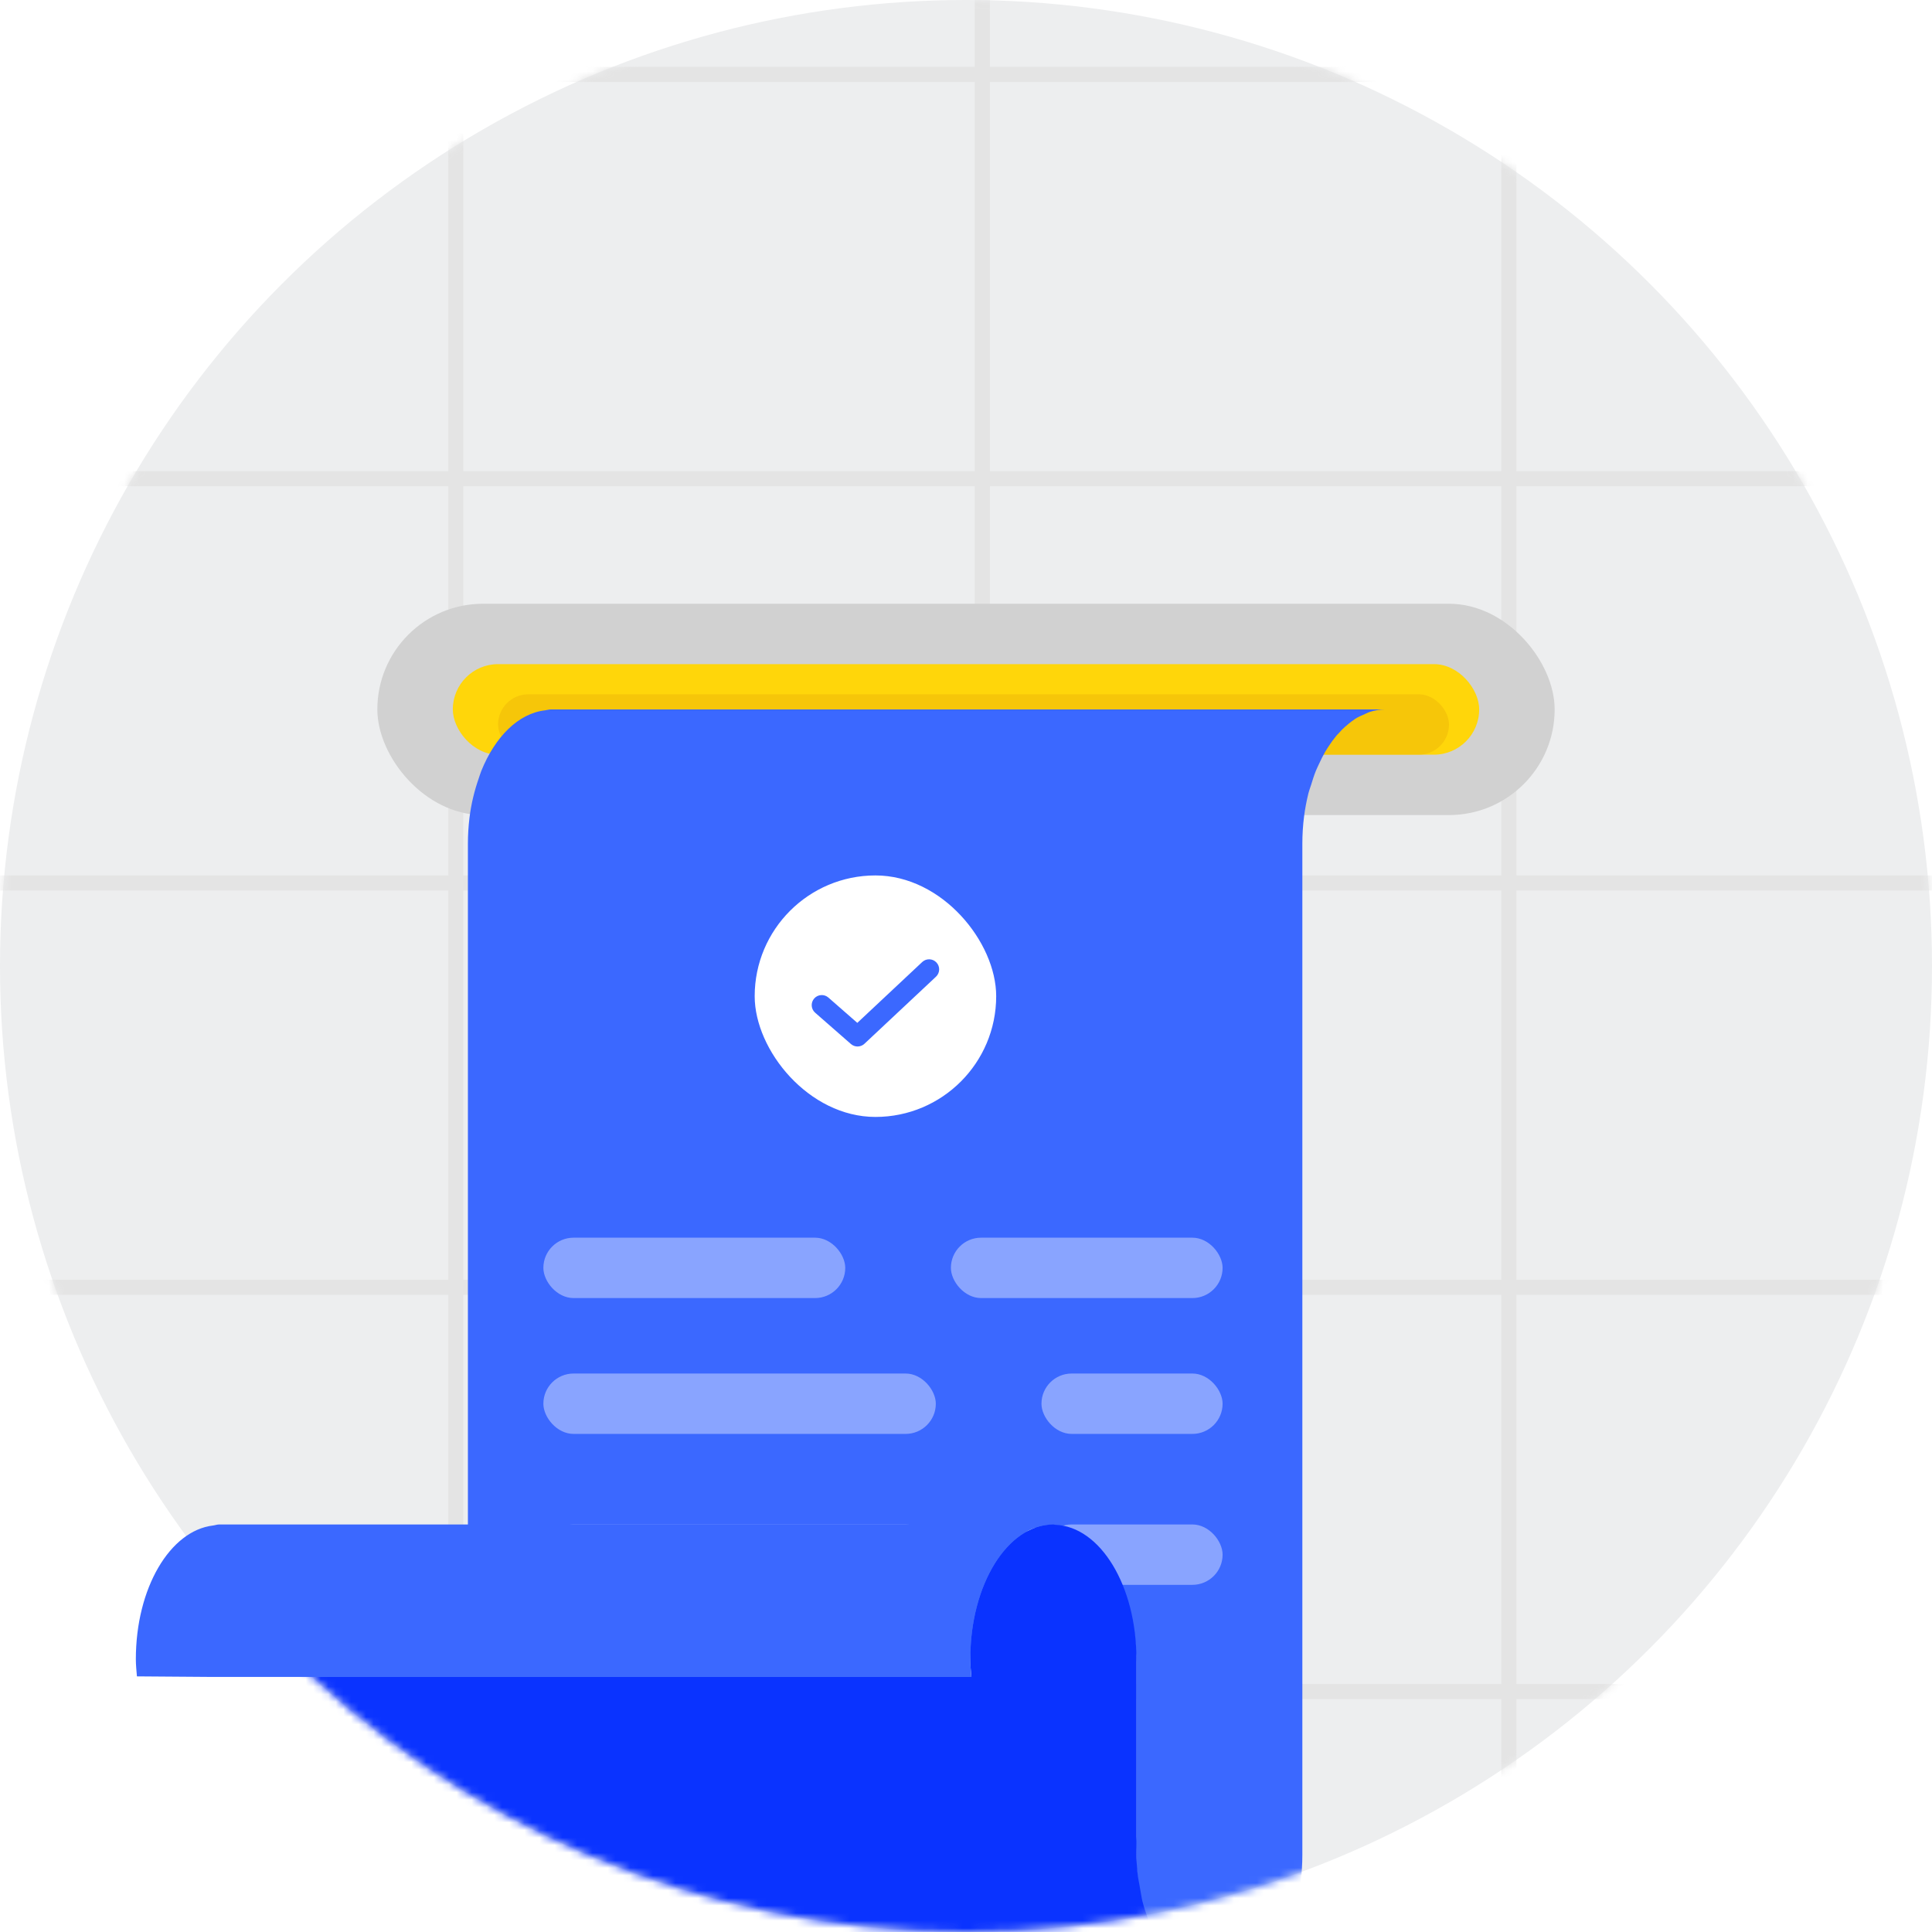 <svg width="256" height="256" viewBox="0 0 256 256" fill="none" xmlns="http://www.w3.org/2000/svg">
<g clip-path="url(#clip0_3947_6934)">
<circle cx="128" cy="128" r="128" fill="#EDEEEF"/>
<mask id="mask0_3947_6934" style="mask-type:alpha" maskUnits="userSpaceOnUse" x="0" y="0" width="256" height="256">
<circle cx="128" cy="128" r="128" fill="#EDEEEF"/>
</mask>
<g mask="url(#mask0_3947_6934)">
<line x1="-22" y1="9.857" x2="278" y2="9.857" stroke="#E4E4E4" stroke-width="2"/>
<line x1="-22" y1="63.429" x2="278" y2="63.429" stroke="#E4E4E4" stroke-width="2"/>
<line x1="-22" y1="117" x2="278" y2="117" stroke="#E4E4E4" stroke-width="2"/>
<line x1="130.162" y1="-32" x2="130.162" y2="268" stroke="#E4E4E4" stroke-width="2"/>
<line x1="60.395" y1="-32" x2="60.395" y2="268" stroke="#E4E4E4" stroke-width="2"/>
<line x1="199.93" y1="-32" x2="199.93" y2="268" stroke="#E4E4E4" stroke-width="2"/>
<line x1="-22" y1="170.571" x2="278" y2="170.571" stroke="#E4E4E4" stroke-width="2"/>
<line x1="-22" y1="224.143" x2="278" y2="224.143" stroke="#E4E4E4" stroke-width="2"/>
<rect x="50" y="80" width="156" height="28" rx="14" fill="#D1D1D1"/>
<rect x="60" y="88" width="136" height="12" rx="6" fill="#FFD60A"/>
<g filter="url(#filter0_f_3947_6934)">
<rect x="66.705" y="89.019" width="122.667" height="10.823" rx="5.412" fill="#FFD60A"/>
</g>
<g opacity="0.6" filter="url(#filter1_f_3947_6934)">
<rect x="66" y="92" width="126" height="8" rx="4" fill="#F0BA09"/>
</g>
<path d="M29.038 202.892C28.763 202.893 28.508 202.996 28.238 203.028C22.518 203.704 18 211.329 18 220.751C18 221.527 18.085 222.271 18.144 223.021H28.238V223.096H39.947H40.011H62.023H128.712C128.645 222.3 128.569 221.517 128.569 220.691C128.569 210.861 133.496 202.893 139.574 202.892H62.023H40.011H29.038Z" fill="#3B68FF"/>
<path d="M73.006 94C72.744 94.001 72.495 94.091 72.238 94.12C68.692 94.522 65.608 97.614 63.776 102.148C63.651 102.459 63.552 102.801 63.44 103.125C62.874 104.739 62.437 106.49 62.208 108.372C62.074 109.48 62 110.627 62 111.799V202.476H139.552H139.808V202.521C145.765 202.747 150.557 210.586 150.557 220.275V243.365C150.49 244.158 150.557 244.947 150.557 245.77C150.557 246.968 150.644 248.128 150.782 249.258C150.823 249.589 150.905 249.896 150.956 250.22C150.966 250.286 150.976 250.35 150.992 250.415C150.992 250.436 151.002 250.455 151.007 250.476C151.012 250.52 151.012 250.566 151.023 250.611C151.048 250.756 151.074 250.903 151.099 251.047C151.191 251.499 151.248 251.979 151.355 252.415C151.36 252.419 151.355 252.425 151.355 252.43C151.36 252.449 151.371 252.47 151.371 252.49C151.55 253.172 151.775 253.806 151.995 254.444C152.021 254.519 152.051 254.595 152.077 254.669C152.169 254.917 152.236 255.182 152.333 255.421C152.635 256.169 152.988 256.862 153.357 257.526C153.423 257.644 153.464 257.786 153.531 257.901C153.541 257.918 153.556 257.93 153.567 257.947C153.981 258.657 154.437 259.295 154.923 259.886C154.944 259.906 154.954 259.927 154.974 259.946C155.061 260.046 155.153 260.135 155.246 260.232C155.261 260.25 155.276 260.272 155.292 260.292C155.665 260.708 156.06 261.078 156.459 261.419C156.469 261.429 156.479 261.44 156.49 261.449C156.658 261.588 156.817 261.73 156.986 261.855C156.996 261.859 156.996 261.866 157.001 261.87C157.554 262.275 158.122 262.636 158.716 262.892C159.371 263.175 160.052 263.35 160.748 263.433C160.764 263.435 160.779 263.447 160.795 263.448C161.051 263.478 161.301 263.569 161.562 263.569C167.644 263.569 172.568 255.6 172.568 245.77V134.408V114.204V113.753V111.799C172.568 110.57 172.645 109.365 172.793 108.206C172.926 107.147 173.126 106.12 173.367 105.14C173.372 105.12 173.382 105.099 173.382 105.079C173.454 104.812 173.541 104.564 173.623 104.313C173.653 104.215 173.689 104.124 173.72 104.027C173.914 103.39 174.109 102.769 174.344 102.178C174.472 101.858 174.621 101.566 174.759 101.261C175.03 100.668 175.312 100.096 175.624 99.562C175.629 99.556 175.634 99.553 175.639 99.547C175.783 99.309 175.921 99.081 176.075 98.856C176.377 98.391 176.694 97.954 177.032 97.548C177.042 97.534 177.052 97.516 177.062 97.503C177.185 97.357 177.324 97.233 177.446 97.097C177.559 96.974 177.666 96.838 177.784 96.721C178.076 96.428 178.373 96.173 178.68 95.924C178.701 95.906 178.721 95.882 178.741 95.865C178.982 95.673 179.228 95.488 179.479 95.323C179.499 95.311 179.509 95.29 179.525 95.278C179.955 95.004 180.405 94.803 180.856 94.617C180.861 94.614 180.866 94.604 180.871 94.601C180.907 94.586 180.948 94.573 180.984 94.557C181.142 94.493 181.301 94.397 181.465 94.346C182.146 94.131 182.852 94.001 183.574 94H172.568H96.793H73.006Z" fill="#3B68FF"/>
<rect x="126" y="164" width="36" height="8" rx="4" fill="white" fill-opacity="0.4"/>
<rect x="138" y="182" width="24" height="8" rx="4" fill="white" fill-opacity="0.4"/>
<rect x="138" y="202" width="24" height="8" rx="4" fill="white" fill-opacity="0.4"/>
<rect x="72" y="164" width="40" height="8" rx="4" fill="white" fill-opacity="0.4"/>
<rect x="72" y="182" width="52" height="8" rx="4" fill="white" fill-opacity="0.4"/>
<rect x="72" y="202" width="52" height="8" rx="4" fill="white" fill-opacity="0.4"/>
<path d="M139.574 202C133.496 202 128.569 209.969 128.569 219.799C128.569 220.625 128.646 221.408 128.713 222.204H62.023H40.012V242.333H40.204C40.103 243.3 40.012 244.282 40.012 245.294C40.012 254.135 44.003 261.421 49.226 262.808C49.811 262.963 50.406 263.093 51.017 263.093H62.023H150.58H160.817V262.973C160.106 262.892 159.41 262.706 158.739 262.416C158.145 262.161 157.577 261.799 157.024 261.394C157.019 261.39 157.019 261.384 157.009 261.379C156.84 261.254 156.681 261.112 156.512 260.973C156.502 260.964 156.492 260.953 156.482 260.943C156.082 260.602 155.688 260.232 155.315 259.816C155.192 259.679 155.064 259.555 154.946 259.41C154.46 258.819 154.004 258.181 153.59 257.471C153.579 257.454 153.564 257.442 153.554 257.426C153.487 257.311 153.446 257.168 153.38 257.05C153.011 256.386 152.658 255.693 152.356 254.945C152.259 254.706 152.192 254.441 152.1 254.193C152.074 254.119 152.044 254.043 152.018 253.968C151.788 253.306 151.557 252.651 151.378 251.939C151.271 251.503 151.214 251.023 151.122 250.571C151.097 250.427 151.071 250.281 151.045 250.135C151.035 250.07 151.025 250.005 151.015 249.94C150.999 249.874 150.989 249.81 150.979 249.744C150.928 249.42 150.846 249.114 150.805 248.782C150.8 248.761 150.79 248.743 150.79 248.722C150.651 247.612 150.58 246.47 150.58 245.294V242.889V219.799C150.58 210.111 145.788 202.271 139.83 202.045C139.743 202.042 139.662 202 139.574 202Z" fill="#0A33FF"/>
<rect x="100" y="116" width="32" height="32" rx="16" fill="white"/>
<path fill-rule="evenodd" clip-rule="evenodd" d="M124.083 127.533C124.587 128.07 124.56 128.914 124.023 129.417L114.541 138.306C114.041 138.775 113.267 138.788 112.751 138.337L108.01 134.189C107.456 133.704 107.4 132.862 107.885 132.307C108.37 131.753 109.212 131.697 109.766 132.182L113.598 135.535L122.199 127.472C122.736 126.968 123.58 126.995 124.083 127.533Z" fill="#3B68FF"/>
</g>
<path d="M29.038 202C28.763 202 28.508 202.103 28.238 202.136C22.518 202.812 18 210.437 18 219.859C18 220.635 18.085 221.379 18.144 222.129L28.238 222.204H39.947H40.011H62.023H128.712C128.645 221.408 128.569 220.625 128.569 219.799C128.569 209.969 133.496 202 139.574 202H62.023H40.011H29.038Z" fill="#3B68FF"/>
</g>
<defs>
<filter id="filter0_f_3947_6934" x="52.273" y="74.588" width="151.529" height="39.686" filterUnits="userSpaceOnUse" color-interpolation-filters="sRGB">
<feFlood flood-opacity="0" result="BackgroundImageFix"/>
<feBlend mode="normal" in="SourceGraphic" in2="BackgroundImageFix" result="shape"/>
<feGaussianBlur stdDeviation="7.216" result="effect1_foregroundBlur_3947_6934"/>
</filter>
<filter id="filter1_f_3947_6934" x="62" y="88" width="134" height="16" filterUnits="userSpaceOnUse" color-interpolation-filters="sRGB">
<feFlood flood-opacity="0" result="BackgroundImageFix"/>
<feBlend mode="normal" in="SourceGraphic" in2="BackgroundImageFix" result="shape"/>
<feGaussianBlur stdDeviation="2" result="effect1_foregroundBlur_3947_6934"/>
</filter>
<clipPath id="clip0_3947_6934">
<rect width="256" height="256" fill="white"/>
</clipPath>
</defs>
</svg>
